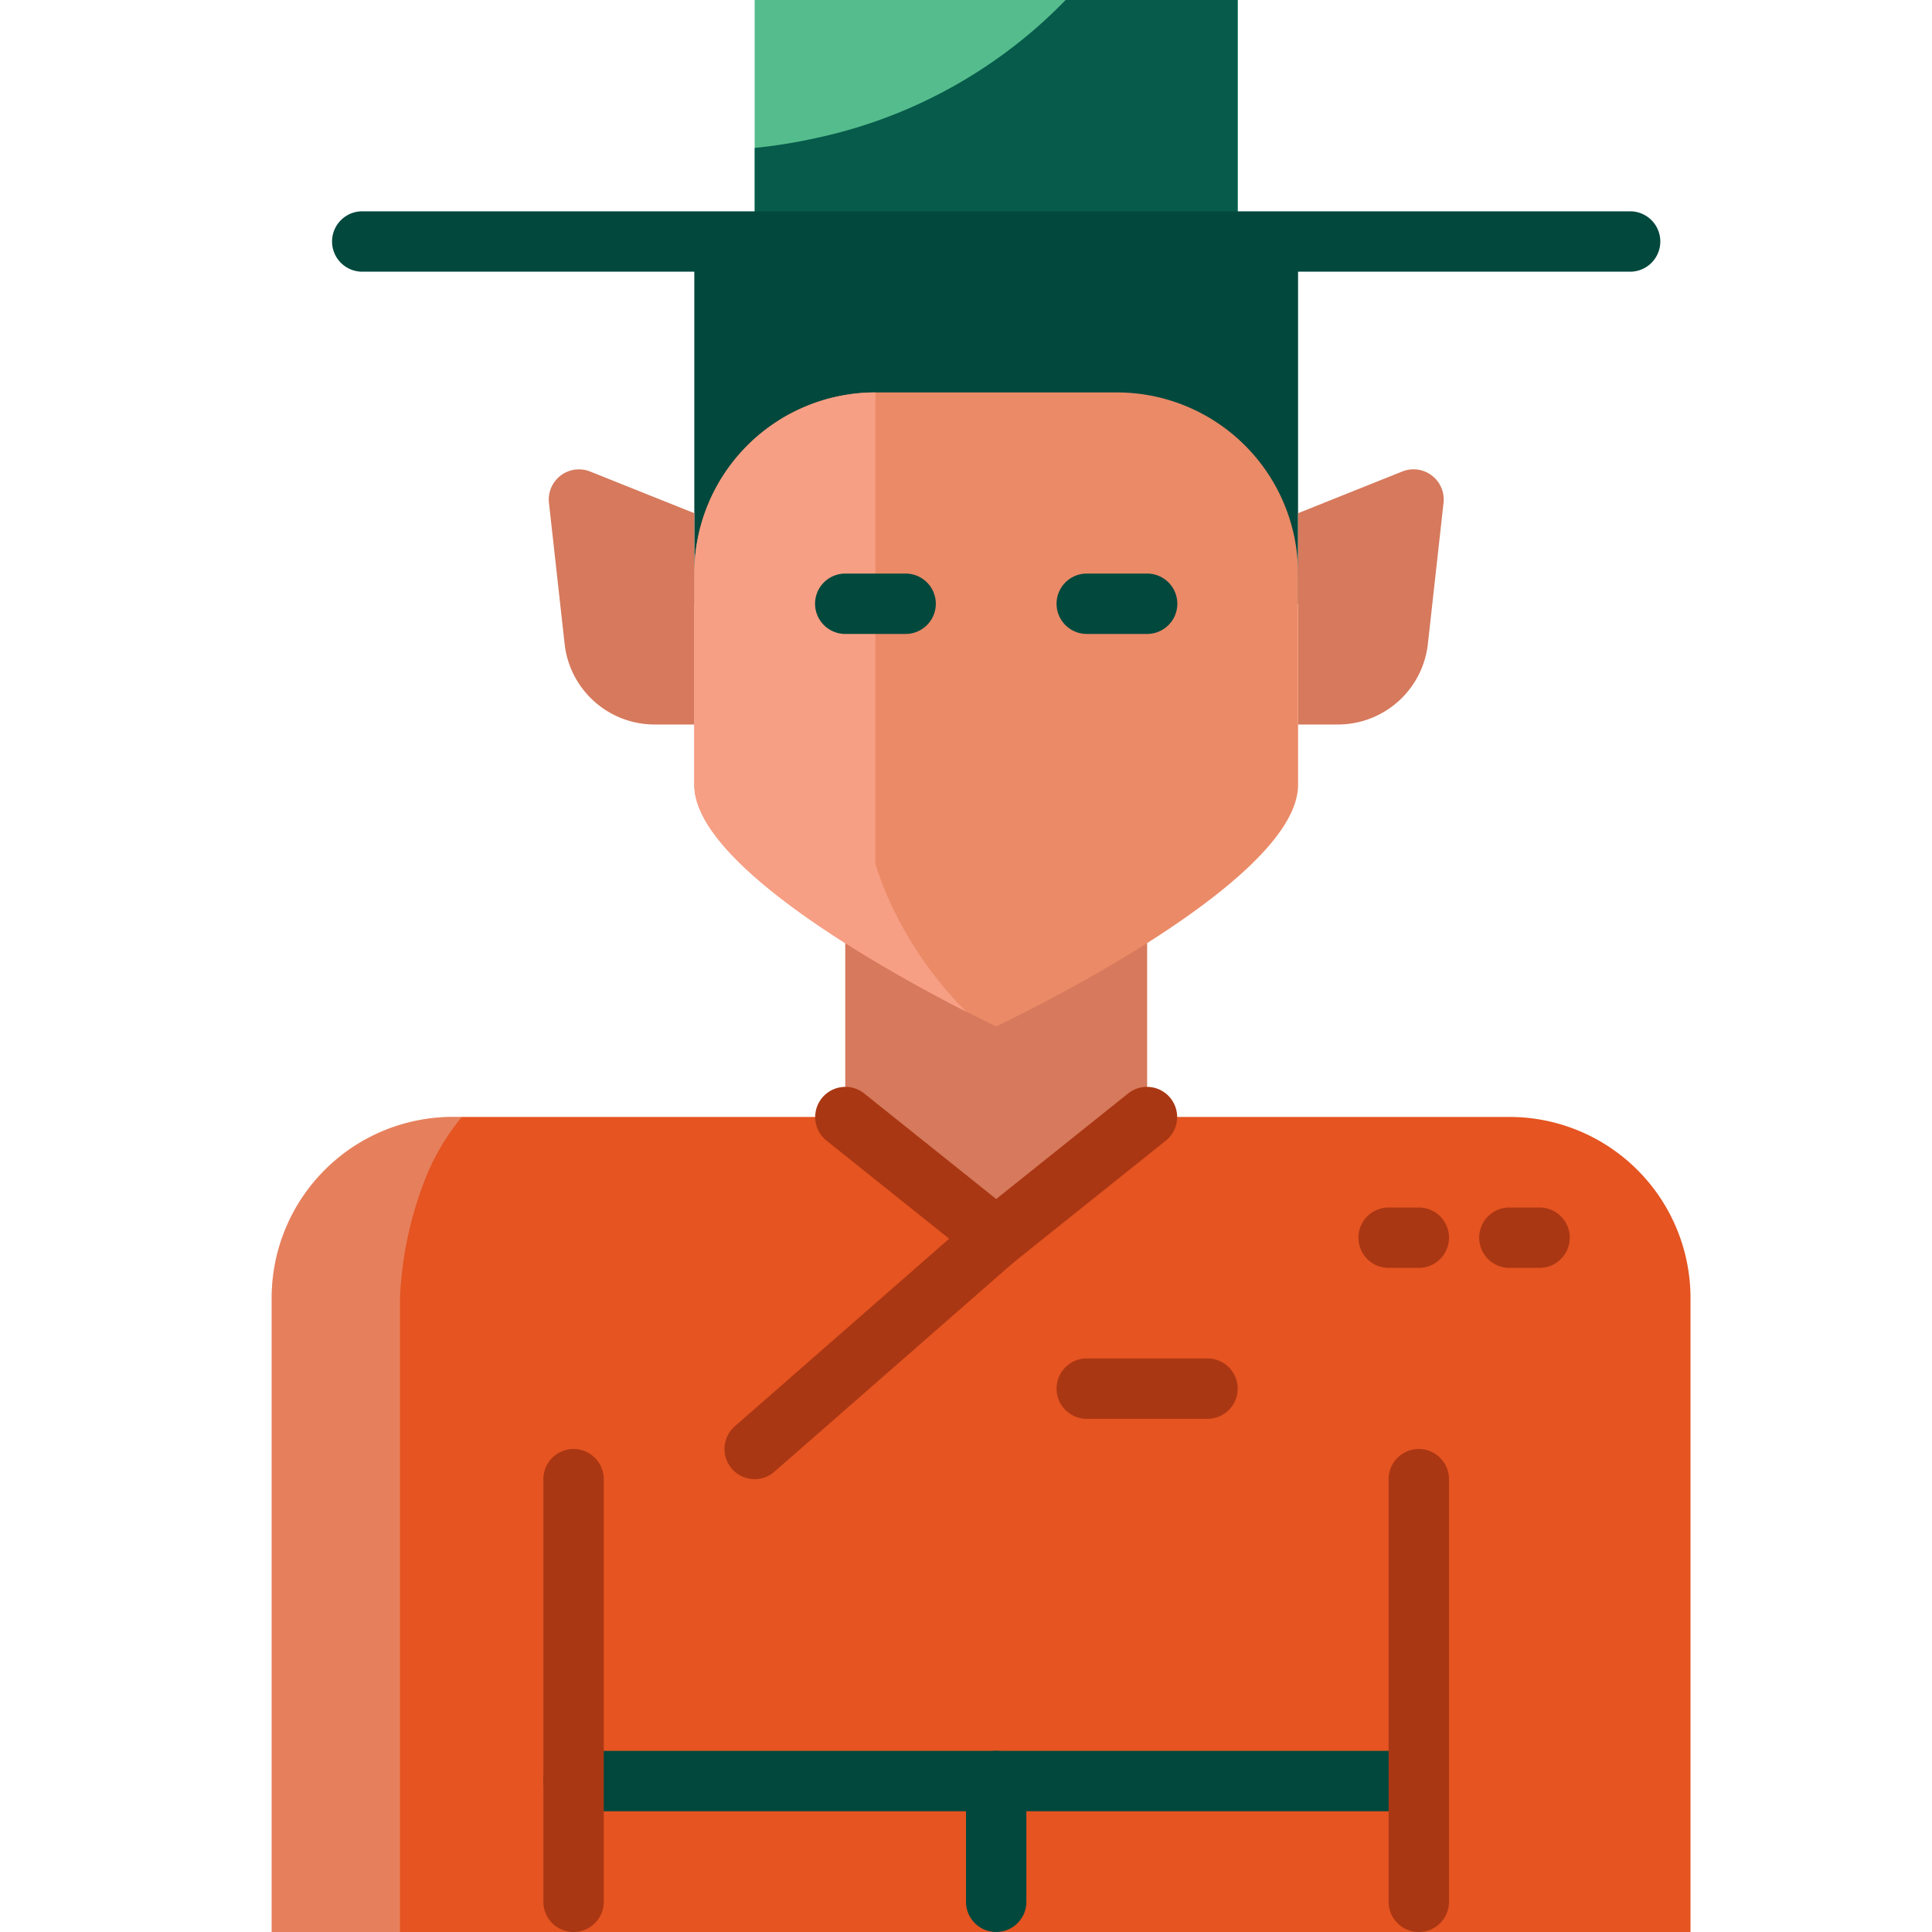 <svg id="Layer_3" height="512" viewBox="0 0 64 64" width="512" xmlns="http://www.w3.org/2000/svg" data-name="Layer 3"><path d="m56 47v17h-47v-21a6 6 0 0 1 6-6h35a6 6 0 0 1 6 6" fill="#e55421"/><path d="m23 8h20v12h-20z" fill="#02483d"/><path d="m25 15h16v-5h-16z" fill="#02483d"/><path d="m25 0h16v8h-16z" fill="#55bd8d"/><path d="m27 5v-3h11v3z" fill="#55bd8d"/><g fill="#d6795c"><path d="m38 31v6l-5 4-5-4v-5.999z"/><path d="m19.55 15.62a1 1 0 0 0 -1.365 1.039l.519 4.673a3 3 0 0 0 2.981 2.668h1.315v-7z"/><path d="m46.45 15.62-3.45 1.38v7h1.315a3 3 0 0 0 2.985-2.669l.519-4.673a1 1 0 0 0 -1.369-1.038z"/></g><path d="m43 19v7c0 3.31-10 8-10 8s-.38-.18-1-.49c-2.53-1.29-9-4.85-9-7.51v-7a6 6 0 0 1 6-6h8a6 6 0 0 1 6 6z" fill="#eb8a67"/><path d="m41 25.96c-.21 1.12-3.91 3.78-8 5.82-1.25-.63-2.47-1.31-3.56-1.99-2.47-1.53-4.29-3.04-4.44-3.79v-7a4 4 0 0 1 4-4h8a4 4 0 0 1 4 4z" fill="#eb8a67"/><path d="m32 33.51c-2.53-1.29-9-4.85-9-7.51v-7a6 6 0 0 1 6-6v15.62a10.169 10.169 0 0 0 .44 1.17 12.661 12.661 0 0 0 2.56 3.72z" fill="#f79f84"/><path d="m41 0v8h-16v-3.1a17.405 17.405 0 0 0 2-.32 16.226 16.226 0 0 0 5.95-2.58 16.049 16.049 0 0 0 2.35-2z" fill="#075b4b"/><g opacity=".3"><path d="m15.3 37a7.552 7.552 0 0 0 -1.24 2.12 12.162 12.162 0 0 0 -.81 3.88v21h-4.25v-21a6 6 0 0 1 6-6z" fill="#e6e7e8"/></g><path d="m51 42h-1a1 1 0 0 1 0-2h1a1 1 0 0 1 0 2z" fill="#aa3713"/><path d="m47 42h-1a1 1 0 0 1 0-2h1a1 1 0 0 1 0 2z" fill="#aa3713"/><path d="m33 42a1 1 0 0 1 -.625-.219l-5-4a1 1 0 0 1 1.249-1.562l4.376 3.5 4.375-3.5a1 1 0 0 1 1.249 1.562l-5 4a1 1 0 0 1 -.624.219z" fill="#aa3713"/><path d="m30 21h-2a1 1 0 0 1 0-2h2a1 1 0 0 1 0 2z" fill="#02483d"/><path d="m38 21h-2a1 1 0 0 1 0-2h2a1 1 0 0 1 0 2z" fill="#02483d"/><path d="m40 47h-4a1 1 0 0 1 0-2h4a1 1 0 0 1 0 2z" fill="#aa3713"/><path d="m54 9h-42a1 1 0 0 1 0-2h42a1 1 0 0 1 0 2z" fill="#02483d"/><path d="m25 49a1 1 0 0 1 -.659-1.752l8-7a1 1 0 0 1 1.317 1.5l-8 7a1 1 0 0 1 -.658.252z" fill="#aa3713"/><path d="m47 60h-28a1 1 0 0 1 0-2h28a1 1 0 0 1 0 2z" fill="#02483d"/><path d="m33 64a1 1 0 0 1 -1-1v-4a1 1 0 0 1 2 0v4a1 1 0 0 1 -1 1z" fill="#02483d"/><path d="m19 64a1 1 0 0 1 -1-1v-14a1 1 0 0 1 2 0v14a1 1 0 0 1 -1 1z" fill="#aa3713"/><path d="m47 64a1 1 0 0 1 -1-1v-14a1 1 0 0 1 2 0v14a1 1 0 0 1 -1 1z" fill="#aa3713"/></svg>